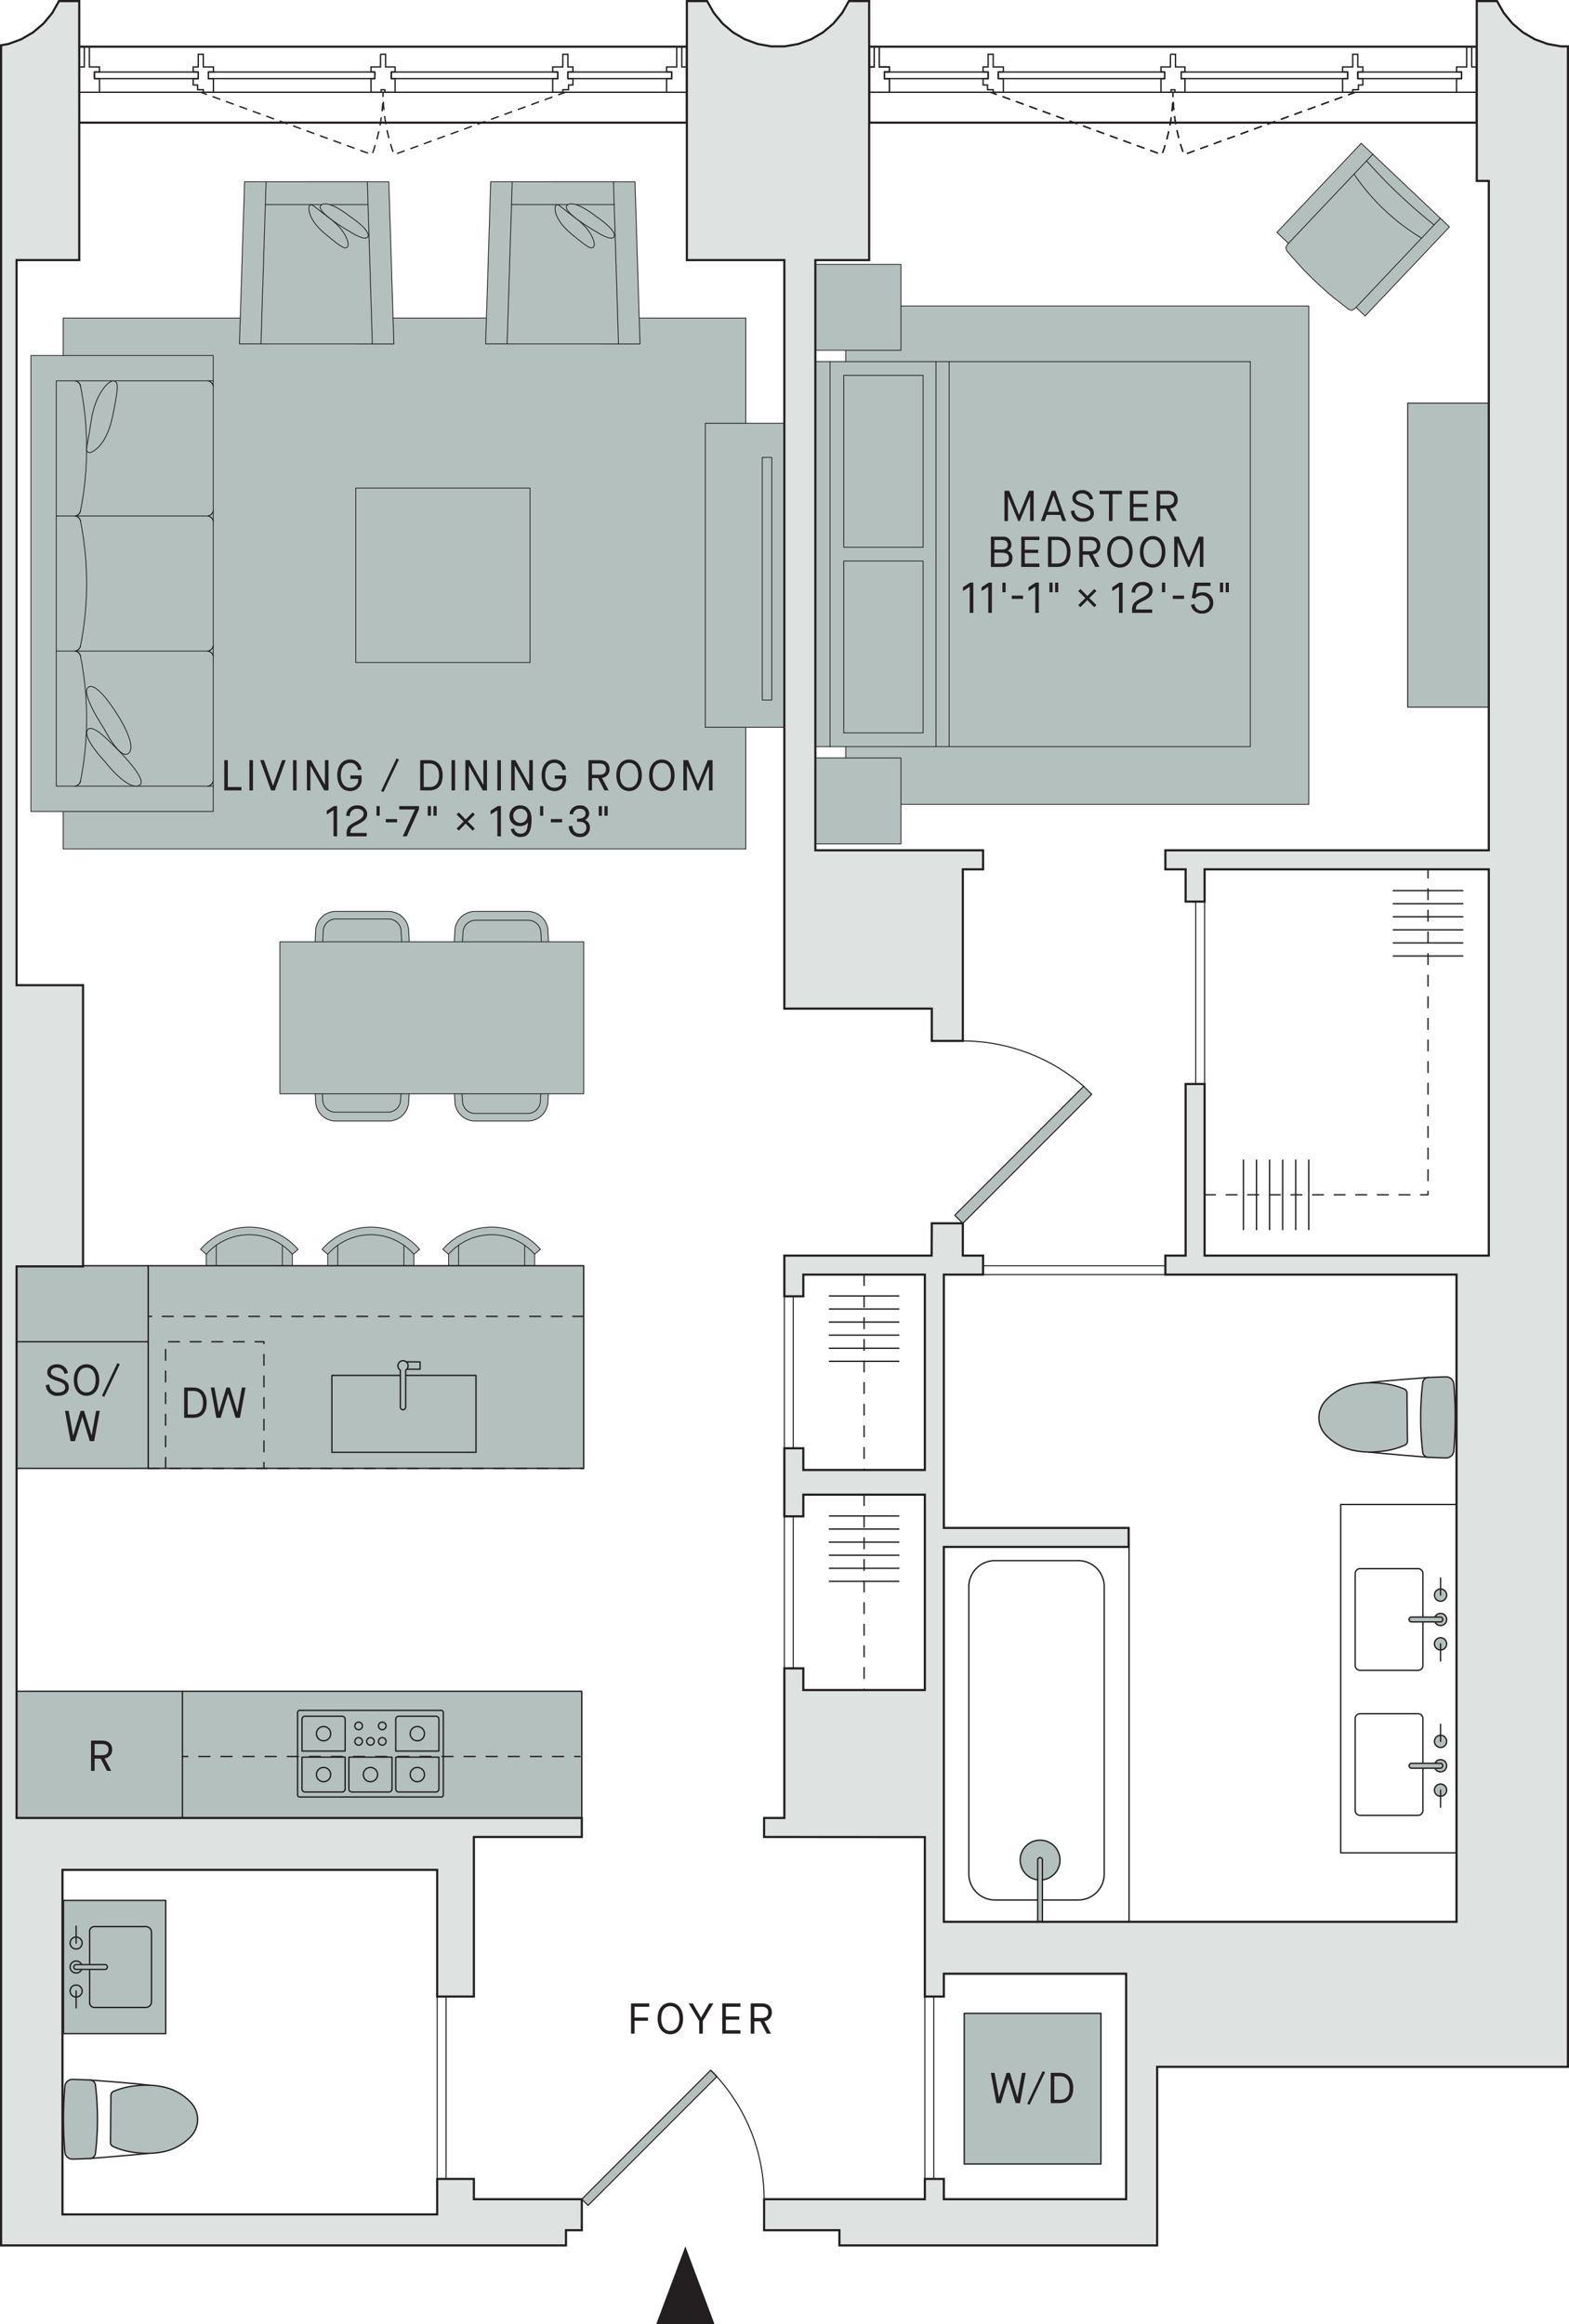 <svg xmlns="http://www.w3.org/2000/svg" viewBox="0 0 290.498 430.096"><title>Asset 2</title><g id="Layer_2" data-name="Layer 2"><g id="Unit5-10D_Hover"><g id="LWPOLYLINE"><rect x="156.587" y="56.626" width="85.732" height="92.227" style="fill:#b4c0be;stroke:#231f20;stroke-linecap:round;stroke-linejoin:round;stroke-width:0.15px"/></g><g id="LWPOLYLINE-2" data-name="LWPOLYLINE"><rect x="11.702" y="58.856" width="126.381" height="98.242" style="fill:#b4c0be;stroke:#231f20;stroke-linecap:round;stroke-linejoin:round;stroke-width:0.15px"/></g><g id="LWPOLYLINE-3" data-name="LWPOLYLINE"><rect x="260.649" y="74.614" width="15" height="56.25" style="fill:none;stroke:#231f20;stroke-linecap:round;stroke-linejoin:round;stroke-width:0.15px"/></g><g id="LWPOLYLINE-4" data-name="LWPOLYLINE"><rect x="65.861" y="90.323" width="32.271" height="32.271" style="fill:none;stroke:#231f20;stroke-linecap:round;stroke-linejoin:round;stroke-width:0.15px"/></g><g id="LWPOLYLINE-5" data-name="LWPOLYLINE"><rect x="5.724" y="65.789" width="33.75" height="84.375" style="fill:#b4c0be;stroke:#231f20;stroke-linecap:round;stroke-linejoin:round;stroke-width:0.15px"/></g><g id="LWPOLYLINE-6" data-name="LWPOLYLINE"><rect x="260.649" y="74.614" width="15" height="56.25" style="fill:#b4c0be;stroke:#231f20;stroke-linecap:round;stroke-linejoin:round;stroke-width:0.15px"/></g><g id="LWPOLYLINE-7" data-name="LWPOLYLINE"><polygon points="252.75 58.475 251.065 56.88 250.811 57.148 250.287 57.407 249.72 57.263 248.192 56.065 246.948 55.098 245.901 54.215 244.545 53.013 243.34 51.879 242.854 51.427 242.478 51.042 241.994 50.555 241.456 50.001 240.225 48.681 239.106 47.415 238.248 46.398 238.074 45.84 238.304 45.302 238.558 45.034 236.414 43.003 252.032 26.514 268.368 41.986 252.75 58.475" style="fill:#b4c0be;stroke:#231f20;stroke-linecap:round;stroke-linejoin:round;stroke-width:0.15px"/></g><g id="LINE"><line x1="254.176" y1="28.544" x2="238.565" y2="45.033" style="fill:none;stroke:#231f20;stroke-linecap:round;stroke-linejoin:round;stroke-width:0.15px"/></g><g id="LINE-2" data-name="LINE"><line x1="251.065" y1="56.88" x2="266.683" y2="40.391" style="fill:none;stroke:#231f20;stroke-linecap:round;stroke-linejoin:round;stroke-width:0.15px"/></g><g id="ARC"><path d="M250.7,32.22A40.149,40.149,0,0,0,263.2,44.066" style="fill:none;stroke:#231f20;stroke-linecap:round;stroke-linejoin:round;stroke-width:0.15px"/></g><g id="ARC-2" data-name="ARC"><path d="M253.016,29.77a101.081,101.081,0,0,0,12.507,11.846" style="fill:none;stroke:#231f20;stroke-linecap:round;stroke-linejoin:round;stroke-width:0.15px"/></g><g id="LWPOLYLINE-8" data-name="LWPOLYLINE"><polygon points="44.33 63.631 45.276 33.632 71.994 33.638 72.924 63.639 44.33 63.631" style="fill:#b4c0be;stroke:#231f20;stroke-linecap:round;stroke-linejoin:round;stroke-width:0.15px"/></g><g id="LINE-3" data-name="LINE"><line x1="48.317" y1="63.632" x2="49.262" y2="33.633" style="fill:none;stroke:#231f20;stroke-linecap:round;stroke-linejoin:round;stroke-width:0.15px"/></g><g id="LINE-4" data-name="LINE"><line x1="49.136" y1="37.851" x2="68.131" y2="37.856" style="fill:none;stroke:#231f20;stroke-linecap:round;stroke-linejoin:round;stroke-width:0.15px"/></g><g id="LINE-5" data-name="LINE"><line x1="68.008" y1="33.637" x2="68.938" y2="63.638" style="fill:none;stroke:#231f20;stroke-linecap:round;stroke-linejoin:round;stroke-width:0.15px"/></g><path d="M57.24,38.141s-.632,2.125,2.937,5.116,3.744,2.767,4.148,2.436,0-2.858-3.385-5.372S57.764,37.566,57.24,38.141Z" style="fill:#b4c0be;stroke:#231f20;stroke-miterlimit:10;stroke-width:0.15px"/><path d="M64.884,40.121s-4.051-3.29-5.433-2.161,5.708,5.131,5.708,5.131,2.846,1.794,3,.523S64.884,40.121,64.884,40.121Z" style="fill:#b4c0be;stroke:#231f20;stroke-miterlimit:10;stroke-width:0.15px"/><g id="LWPOLYLINE-9" data-name="LWPOLYLINE"><polygon points="89.908 63.631 90.853 33.632 117.571 33.638 118.501 63.639 89.908 63.631" style="fill:#b4c0be;stroke:#231f20;stroke-linecap:round;stroke-linejoin:round;stroke-width:0.15px"/></g><g id="LINE-6" data-name="LINE"><line x1="93.894" y1="63.632" x2="94.839" y2="33.633" style="fill:none;stroke:#231f20;stroke-linecap:round;stroke-linejoin:round;stroke-width:0.15px"/></g><g id="LINE-7" data-name="LINE"><line x1="94.713" y1="37.851" x2="113.709" y2="37.856" style="fill:none;stroke:#231f20;stroke-linecap:round;stroke-linejoin:round;stroke-width:0.15px"/></g><g id="LINE-8" data-name="LINE"><line x1="113.585" y1="33.637" x2="114.515" y2="63.638" style="fill:none;stroke:#231f20;stroke-linecap:round;stroke-linejoin:round;stroke-width:0.15px"/></g><path d="M102.818,38.141s-.633,2.125,2.936,5.116,3.744,2.767,4.148,2.436,0-2.858-3.385-5.372S103.341,37.566,102.818,38.141Z" style="fill:#b4c0be;stroke:#231f20;stroke-miterlimit:10;stroke-width:0.15px"/><path d="M110.461,40.121s-4.051-3.29-5.433-2.161,5.708,5.131,5.708,5.131,2.846,1.794,3,.523S110.461,40.121,110.461,40.121Z" style="fill:#b4c0be;stroke:#231f20;stroke-miterlimit:10;stroke-width:0.15px"/><rect x="179.043" y="374.852" width="24.275" height="22.031" style="fill:#b4c0be"/><rect x="178.525" y="372.563" width="25.313" height="27.891" style="fill:#b4c0be;stroke:#231f20;stroke-linecap:round;stroke-linejoin:round;stroke-width:0.25px"/><g id="LWPOLYLINE-10" data-name="LWPOLYLINE"><rect x="130.583" y="78.333" width="15" height="56.25" style="fill:#b4c0be;stroke:#231f20;stroke-linecap:round;stroke-linejoin:round;stroke-width:0.15px"/></g><rect x="119.556" y="106.214" width="44.903" height="1.758" transform="translate(249.1 -34.914) rotate(90)" style="fill:#b4c0be;stroke:#231f20;stroke-linecap:round;stroke-linejoin:round;stroke-width:0.15px"/><g id="LINE-9" data-name="LINE"><line x1="10.411" y1="120.477" x2="38.492" y2="120.477" style="fill:none;stroke:#231f20;stroke-linecap:round;stroke-linejoin:round;stroke-width:0.15px"/></g><g id="LWPOLYLINE-11" data-name="LWPOLYLINE"><polyline points="39.474 70.477 10.411 70.477 10.411 145.477 39.474 145.477" style="fill:none;stroke:#231f20;stroke-linecap:round;stroke-linejoin:round;stroke-width:0.15px"/></g><g id="ARC-3" data-name="ARC"><path d="M14.905,144.539a59.552,59.552,0,0,0,0-23.125" style="fill:none;stroke:#231f20;stroke-linecap:round;stroke-linejoin:round;stroke-width:0.15px"/></g><g id="ARC-4" data-name="ARC"><path d="M14.905,121.414a1.223,1.223,0,0,0-.982-.937" style="fill:none;stroke:#231f20;stroke-linecap:round;stroke-linejoin:round;stroke-width:0.15px"/></g><g id="ARC-5" data-name="ARC"><path d="M13.923,145.477a1.224,1.224,0,0,0,.982-.938" style="fill:none;stroke:#231f20;stroke-linecap:round;stroke-linejoin:round;stroke-width:0.15px"/></g><g id="ARC-6" data-name="ARC"><path d="M13.923,120.477a1.224,1.224,0,0,0,.982-.938" style="fill:none;stroke:#231f20;stroke-linecap:round;stroke-linejoin:round;stroke-width:0.15px"/></g><g id="ARC-7" data-name="ARC"><path d="M14.905,71.414a1.223,1.223,0,0,0-.982-.937" style="fill:none;stroke:#231f20;stroke-linecap:round;stroke-linejoin:round;stroke-width:0.15px"/></g><g id="ARC-8" data-name="ARC"><path d="M39.474,121.414a1.224,1.224,0,0,0-.982-.937" style="fill:none;stroke:#231f20;stroke-linecap:round;stroke-linejoin:round;stroke-width:0.15px"/></g><g id="ARC-9" data-name="ARC"><path d="M38.492,120.477a1.226,1.226,0,0,0,.982-.938" style="fill:none;stroke:#231f20;stroke-linecap:round;stroke-linejoin:round;stroke-width:0.15px"/></g><g id="ARC-10" data-name="ARC"><path d="M38.492,145.477a1.226,1.226,0,0,0,.982-.938" style="fill:none;stroke:#231f20;stroke-linecap:round;stroke-linejoin:round;stroke-width:0.15px"/></g><g id="ARC-11" data-name="ARC"><path d="M39.474,71.414a1.224,1.224,0,0,0-.982-.937" style="fill:none;stroke:#231f20;stroke-linecap:round;stroke-linejoin:round;stroke-width:0.15px"/></g><g id="LINE-10" data-name="LINE"><line x1="10.411" y1="95.477" x2="38.492" y2="95.477" style="fill:none;stroke:#231f20;stroke-linecap:round;stroke-linejoin:round;stroke-width:0.15px"/></g><g id="ARC-12" data-name="ARC"><path d="M14.905,94.539a59.552,59.552,0,0,0,0-23.125" style="fill:none;stroke:#231f20;stroke-linecap:round;stroke-linejoin:round;stroke-width:0.15px"/></g><g id="ARC-13" data-name="ARC"><path d="M13.923,95.477a1.224,1.224,0,0,0,.982-.938" style="fill:none;stroke:#231f20;stroke-linecap:round;stroke-linejoin:round;stroke-width:0.15px"/></g><g id="ARC-14" data-name="ARC"><path d="M14.905,96.414a1.223,1.223,0,0,0-.982-.937" style="fill:none;stroke:#231f20;stroke-linecap:round;stroke-linejoin:round;stroke-width:0.15px"/></g><g id="ARC-15" data-name="ARC"><path d="M38.492,95.477a1.226,1.226,0,0,0,.982-.938" style="fill:none;stroke:#231f20;stroke-linecap:round;stroke-linejoin:round;stroke-width:0.15px"/></g><g id="ARC-16" data-name="ARC"><path d="M39.474,96.414a1.224,1.224,0,0,0-.982-.937" style="fill:none;stroke:#231f20;stroke-linecap:round;stroke-linejoin:round;stroke-width:0.15px"/></g><g id="ARC-17" data-name="ARC"><path d="M14.905,119.539a59.552,59.552,0,0,0,0-23.125" style="fill:none;stroke:#231f20;stroke-linecap:round;stroke-linejoin:round;stroke-width:0.15px"/></g><g id="ARC-18" data-name="ARC"><path d="M14.905,121.414a1.223,1.223,0,0,0-.982-.937" style="fill:none;stroke:#231f20;stroke-linecap:round;stroke-linejoin:round;stroke-width:0.15px"/></g><g id="ARC-19" data-name="ARC"><path d="M13.923,145.477a1.224,1.224,0,0,0,.982-.938" style="fill:none;stroke:#231f20;stroke-linecap:round;stroke-linejoin:round;stroke-width:0.15px"/></g><g id="ARC-20" data-name="ARC"><path d="M13.923,120.477a1.224,1.224,0,0,0,.982-.938" style="fill:none;stroke:#231f20;stroke-linecap:round;stroke-linejoin:round;stroke-width:0.15px"/></g><g id="ARC-21" data-name="ARC"><path d="M14.905,71.414a1.223,1.223,0,0,0-.982-.937" style="fill:none;stroke:#231f20;stroke-linecap:round;stroke-linejoin:round;stroke-width:0.15px"/></g><g id="ARC-22" data-name="ARC"><path d="M39.474,121.414a1.224,1.224,0,0,0-.982-.937" style="fill:none;stroke:#231f20;stroke-linecap:round;stroke-linejoin:round;stroke-width:0.15px"/></g><g id="ARC-23" data-name="ARC"><path d="M38.492,120.477a1.226,1.226,0,0,0,.982-.938" style="fill:none;stroke:#231f20;stroke-linecap:round;stroke-linejoin:round;stroke-width:0.15px"/></g><g id="ARC-24" data-name="ARC"><path d="M38.492,145.477a1.226,1.226,0,0,0,.982-.938" style="fill:none;stroke:#231f20;stroke-linecap:round;stroke-linejoin:round;stroke-width:0.15px"/></g><g id="ARC-25" data-name="ARC"><path d="M39.474,71.414a1.224,1.224,0,0,0-.982-.937" style="fill:none;stroke:#231f20;stroke-linecap:round;stroke-linejoin:round;stroke-width:0.15px"/></g><g id="ARC-26" data-name="ARC"><path d="M13.923,95.477a1.224,1.224,0,0,0,.982-.938" style="fill:none;stroke:#231f20;stroke-linecap:round;stroke-linejoin:round;stroke-width:0.15px"/></g><g id="ARC-27" data-name="ARC"><path d="M14.905,96.414a1.223,1.223,0,0,0-.982-.937" style="fill:none;stroke:#231f20;stroke-linecap:round;stroke-linejoin:round;stroke-width:0.15px"/></g><g id="ARC-28" data-name="ARC"><path d="M38.492,95.477a1.226,1.226,0,0,0,.982-.938" style="fill:none;stroke:#231f20;stroke-linecap:round;stroke-linejoin:round;stroke-width:0.15px"/></g><g id="ARC-29" data-name="ARC"><path d="M39.474,96.414a1.224,1.224,0,0,0-.982-.937" style="fill:none;stroke:#231f20;stroke-linecap:round;stroke-linejoin:round;stroke-width:0.15px"/></g><g id="LWPOLYLINE-12" data-name="LWPOLYLINE"><rect x="150.869" y="66.915" width="80.625" height="71.25" style="fill:#b4c0be;stroke:#231f20;stroke-linecap:round;stroke-linejoin:round;stroke-width:0.15px"/></g><g id="LWPOLYLINE-13" data-name="LWPOLYLINE"><rect x="156.223" y="103.814" width="14.683" height="31.809" style="fill:none;stroke:#231f20;stroke-linecap:round;stroke-linejoin:round;stroke-width:0.15px"/></g><g id="LINE-12" data-name="LINE"><line x1="153.681" y1="66.915" x2="153.681" y2="138.165" style="fill:none;stroke:#231f20;stroke-linecap:round;stroke-linejoin:round;stroke-width:0.15px"/></g><g id="LWPOLYLINE-14" data-name="LWPOLYLINE"><rect x="156.223" y="69.457" width="14.683" height="31.809" style="fill:none;stroke:#231f20;stroke-linecap:round;stroke-linejoin:round;stroke-width:0.15px"/></g><g id="LWPOLYLINE-15" data-name="LWPOLYLINE"><rect x="150.868" y="140.26" width="15.938" height="15.897" style="fill:#b4c0be;stroke:#231f20;stroke-linecap:round;stroke-linejoin:round;stroke-width:0.15px"/></g><g id="LWPOLYLINE-16" data-name="LWPOLYLINE"><rect x="150.868" y="48.923" width="15.938" height="15.897" style="fill:#b4c0be;stroke:#231f20;stroke-linecap:round;stroke-linejoin:round;stroke-width:0.15px"/></g><g id="LWPOLYLINE-17" data-name="LWPOLYLINE"><path d="M59.628,231.185a11.979,11.979,0,0,1,18.059,0l-1.061.923v10.905H60.689v-10.9Z" style="fill:#b4c0be;stroke:#231f20;stroke-linecap:round;stroke-linejoin:round;stroke-width:0.15px"/></g><g id="LWPOLYLINE-18" data-name="LWPOLYLINE"><path d="M37.128,231.185a11.979,11.979,0,0,1,18.059,0l-1.061.923v10.905H38.189v-10.9Z" style="fill:#b4c0be;stroke:#231f20;stroke-linecap:round;stroke-linejoin:round;stroke-width:0.15px"/></g><g id="LWPOLYLINE-19" data-name="LWPOLYLINE"><line x1="62.54" y1="230.432" x2="62.54" y2="243.013" style="fill:none;stroke:#231f20;stroke-linecap:round;stroke-linejoin:round;stroke-width:0.15px"/></g><g id="LWPOLYLINE-20" data-name="LWPOLYLINE"><line x1="74.775" y1="230.432" x2="74.775" y2="243.013" style="fill:none;stroke:#231f20;stroke-linecap:round;stroke-linejoin:round;stroke-width:0.15px"/></g><g id="LWPOLYLINE-21" data-name="LWPOLYLINE"><path d="M76.626,232.108a10.567,10.567,0,0,0-15.937,0" style="fill:none;stroke:#231f20;stroke-linecap:round;stroke-linejoin:round;stroke-width:0.15px"/></g><g id="LWPOLYLINE-22" data-name="LWPOLYLINE"><path d="M81.989,231.185a11.974,11.974,0,0,1,18.058,0l-1.06.923v10.905H83.049v-10.9Z" style="fill:#b4c0be;stroke:#231f20;stroke-linecap:round;stroke-linejoin:round;stroke-width:0.15px"/></g><g id="LWPOLYLINE-23" data-name="LWPOLYLINE"><line x1="84.9" y1="230.432" x2="84.9" y2="243.013" style="fill:none;stroke:#231f20;stroke-linecap:round;stroke-linejoin:round;stroke-width:0.15px"/></g><g id="LWPOLYLINE-24" data-name="LWPOLYLINE"><line x1="97.136" y1="230.432" x2="97.136" y2="243.013" style="fill:none;stroke:#231f20;stroke-linecap:round;stroke-linejoin:round;stroke-width:0.15px"/></g><g id="LWPOLYLINE-25" data-name="LWPOLYLINE"><path d="M98.987,232.108a10.572,10.572,0,0,0-15.938,0" style="fill:none;stroke:#231f20;stroke-linecap:round;stroke-linejoin:round;stroke-width:0.15px"/></g><g id="LWPOLYLINE-26" data-name="LWPOLYLINE"><line x1="40.04" y1="230.432" x2="40.04" y2="243.013" style="fill:none;stroke:#231f20;stroke-linecap:round;stroke-linejoin:round;stroke-width:0.15px"/></g><g id="LWPOLYLINE-27" data-name="LWPOLYLINE"><line x1="52.275" y1="230.432" x2="52.275" y2="243.013" style="fill:none;stroke:#231f20;stroke-linecap:round;stroke-linejoin:round;stroke-width:0.15px"/></g><g id="LWPOLYLINE-28" data-name="LWPOLYLINE"><path d="M54.126,232.108a10.567,10.567,0,0,0-15.937,0" style="fill:none;stroke:#231f20;stroke-linecap:round;stroke-linejoin:round;stroke-width:0.15px"/></g><g id="LWPOLYLINE-29" data-name="LWPOLYLINE"><path d="M58.149,178.028H75.962l-.291-5.812a3.75,3.75,0,0,0-3.745-3.563H62.185a3.75,3.75,0,0,0-3.745,3.563Z" style="fill:#b4c0be;stroke:#231f20;stroke-linecap:round;stroke-linejoin:round;stroke-width:0.15px"/></g><g id="LWPOLYLINE-30" data-name="LWPOLYLINE"><path d="M83.93,178.028h17.813l-.291-5.812a3.749,3.749,0,0,0-3.745-3.563H87.966a3.75,3.75,0,0,0-3.745,3.563Z" style="fill:#b4c0be;stroke:#231f20;stroke-linecap:round;stroke-linejoin:round;stroke-width:0.15px"/></g><g id="LWPOLYLINE-31" data-name="LWPOLYLINE"><path d="M74.554,178.028l-.287-5.742a2.344,2.344,0,0,0-2.341-2.226H62.185a2.344,2.344,0,0,0-2.341,2.226l-.287,5.742" style="fill:#b4c0be;stroke:#231f20;stroke-linecap:round;stroke-linejoin:round;stroke-width:0.15px"/></g><g id="LWPOLYLINE-32" data-name="LWPOLYLINE"><path d="M100.431,178.263l-.287-5.742a2.343,2.343,0,0,0-2.341-2.227h-9.74a2.343,2.343,0,0,0-2.341,2.227l-.287,5.742" style="fill:#b4c0be;stroke:#231f20;stroke-linecap:round;stroke-linejoin:round;stroke-width:0.15px"/></g><g id="LWPOLYLINE-33" data-name="LWPOLYLINE"><path d="M101.743,198.074H83.93l.291,5.812a3.75,3.75,0,0,0,3.745,3.563h9.741a3.749,3.749,0,0,0,3.745-3.563Z" style="fill:#b4c0be;stroke:#231f20;stroke-linecap:round;stroke-linejoin:round;stroke-width:0.15px"/></g><g id="LWPOLYLINE-34" data-name="LWPOLYLINE"><path d="M75.962,198.074H58.149l.291,5.812a3.75,3.75,0,0,0,3.745,3.563h9.741a3.75,3.75,0,0,0,3.745-3.563Z" style="fill:#b4c0be;stroke:#231f20;stroke-linecap:round;stroke-linejoin:round;stroke-width:0.15px"/></g><g id="LWPOLYLINE-35" data-name="LWPOLYLINE"><path d="M85.338,198.074l.288,5.742a2.342,2.342,0,0,0,2.34,2.226h9.741a2.344,2.344,0,0,0,2.341-2.226l.287-5.742" style="fill:#b4c0be;stroke:#231f20;stroke-linecap:round;stroke-linejoin:round;stroke-width:0.15px"/></g><g id="LWPOLYLINE-36" data-name="LWPOLYLINE"><path d="M59.461,197.839l.287,5.742a2.344,2.344,0,0,0,2.341,2.227H71.83a2.342,2.342,0,0,0,2.34-2.227l.288-5.742" style="fill:#b4c0be;stroke:#231f20;stroke-linecap:round;stroke-linejoin:round;stroke-width:0.15px"/></g><g id="LWPOLYLINE-37" data-name="LWPOLYLINE"><rect x="51.821" y="174.278" width="56.25" height="28.125" style="fill:#b4c0be;stroke:#231f20;stroke-linecap:round;stroke-linejoin:round;stroke-width:0.15px"/></g><line x1="175.732" y1="66.915" x2="175.732" y2="138.165" style="fill:none;stroke:#231f20;stroke-linecap:round;stroke-linejoin:round;stroke-width:0.15px"/><line x1="173.302" y1="66.915" x2="173.302" y2="138.165" style="fill:none;stroke:#231f20;stroke-linecap:round;stroke-linejoin:round;stroke-width:0.15px"/><path d="M19.332,140.828s4.28,5.566,6.44,4.517-5.877-8.49-5.877-8.49-3.167-3.233-3.77-1.618S19.332,140.828,19.332,140.828Z" style="fill:#b4c0be;stroke:#231f20;stroke-miterlimit:10;stroke-width:0.15px"/><path d="M21.474,131.834s-3.546-5.745-5.105-4.678,2.887,7.663,2.887,7.663,3.112,6.148,4.633,4.493S21.474,131.834,21.474,131.834Z" style="fill:#b4c0be;stroke:#231f20;stroke-miterlimit:10;stroke-width:0.15px"/><path d="M16.636,83.77s2.937-.6,4.22-6.769.906-6.231.251-6.5S17.7,72.32,16.87,77.967,15.616,83.514,16.636,83.77Z" style="fill:#b4c0be;stroke:#231f20;stroke-miterlimit:10;stroke-width:0.15px"/><g id="LWPOLYLINE-38" data-name="LWPOLYLINE"><polyline points="273.423 17.075 273.423 22.7 160.923 22.7 160.923 17.075" style="fill:none;stroke:#231f20;stroke-linecap:round;stroke-linejoin:round;stroke-width:0.4px"/></g><g id="LWPOLYLINE-39" data-name="LWPOLYLINE"><polyline points="127.173 17.075 127.173 22.7 14.673 22.7 14.673 17.075" style="fill:none;stroke:#231f20;stroke-linecap:round;stroke-linejoin:round;stroke-width:0.4px"/></g><g id="LWPOLYLINE-40" data-name="LWPOLYLINE"><polygon points="182.954 13.325 182.016 13.325 164.673 13.325 163.735 13.325 163.735 14.555 182.016 14.555 182.954 14.555 182.954 13.325" style="fill:none;stroke:#231f20;stroke-linecap:round;stroke-linejoin:round;stroke-width:0.25px"/></g><g id="LWPOLYLINE-41" data-name="LWPOLYLINE"><polygon points="215.649 13.325 214.946 13.325 184.829 13.325 184.829 14.555 215.637 14.555 215.649 13.325" style="fill:none;stroke:#231f20;stroke-linecap:round;stroke-linejoin:round;stroke-width:0.25px"/></g><g id="LWPOLYLINE-42" data-name="LWPOLYLINE"><polygon points="249.516 13.325 248.579 13.325 219.399 13.325 218.696 13.325 218.696 14.555 249.516 14.555 249.516 13.325" style="fill:none;stroke:#231f20;stroke-linecap:round;stroke-linejoin:round;stroke-width:0.25px"/></g><g id="LWPOLYLINE-43" data-name="LWPOLYLINE"><polygon points="270.61 13.325 269.673 13.325 251.391 13.325 251.391 14.555 270.61 14.555 270.61 13.325" style="fill:none;stroke:#231f20;stroke-linecap:round;stroke-linejoin:round;stroke-width:0.25px"/></g><g id="LWPOLYLINE-44" data-name="LWPOLYLINE"><polygon points="36.704 13.325 35.766 13.325 18.423 13.325 17.485 13.325 17.485 14.555 35.766 14.555 36.704 14.555 36.704 13.325" style="fill:none;stroke:#231f20;stroke-linecap:round;stroke-linejoin:round;stroke-width:0.25px"/></g><g id="LWPOLYLINE-45" data-name="LWPOLYLINE"><polygon points="69.399 13.325 68.696 13.325 38.579 13.325 38.579 14.555 69.387 14.555 69.399 13.325" style="fill:none;stroke:#231f20;stroke-linecap:round;stroke-linejoin:round;stroke-width:0.25px"/></g><g id="LWPOLYLINE-46" data-name="LWPOLYLINE"><polygon points="103.266 13.325 102.329 13.325 73.149 13.325 72.446 13.325 72.446 14.555 103.266 14.555 103.266 13.325" style="fill:none;stroke:#231f20;stroke-linecap:round;stroke-linejoin:round;stroke-width:0.25px"/></g><g id="LWPOLYLINE-47" data-name="LWPOLYLINE"><polygon points="124.36 13.325 123.423 13.325 105.141 13.325 105.141 14.555 124.36 14.555 124.36 13.325" style="fill:none;stroke:#231f20;stroke-linecap:round;stroke-linejoin:round;stroke-width:0.25px"/></g><line x1="18.423" y1="17.075" x2="123.423" y2="17.075" style="fill:none;stroke:#231f20;stroke-linecap:round;stroke-linejoin:round;stroke-width:0.25px"/><line x1="164.673" y1="17.075" x2="269.673" y2="17.075" style="fill:none;stroke:#231f20;stroke-linecap:round;stroke-linejoin:round;stroke-width:0.25px"/><g id="LWPOLYLINE-48" data-name="LWPOLYLINE"><polyline points="216.704 10.044 217.641 10.044 217.641 12.388 219.399 12.388 219.399 13.325 218.696 13.325 218.696 14.555 219.399 14.555 219.399 17.075 217.524 17.075 217.524 16.606 216.821 16.606 216.821 17.075 214.946 17.075 214.946 14.555 215.637 14.555 215.649 13.325 214.946 13.325 214.946 12.388 216.704 12.388 216.704 10.044" style="fill:none;stroke:#231f20;stroke-miterlimit:10;stroke-width:0.25px"/></g><g id="LWPOLYLINE-49" data-name="LWPOLYLINE"><polygon points="248.579 14.555 249.516 14.555 249.516 13.325 248.579 13.325 248.579 12.388 250.454 12.388 250.454 10.044 251.391 10.044 251.391 12.388 252.329 12.388 252.329 13.325 251.391 13.325 251.391 14.555 252.329 14.555 252.329 15.727 251.509 15.727 251.509 16.606 250.454 16.606 250.454 17.075 248.579 17.075 248.579 14.555" style="fill:none;stroke:#231f20;stroke-miterlimit:10;stroke-width:0.25px"/></g><g id="LWPOLYLINE-50" data-name="LWPOLYLINE"><polygon points="273.423 12.388 272.485 12.388 272.485 8.637 271.548 8.637 271.548 12.388 269.673 12.388 269.673 13.325 270.61 13.325 270.61 14.555 269.673 14.555 269.673 17.075 273.423 17.075 273.423 12.388" style="fill:none;stroke:#231f20;stroke-miterlimit:10;stroke-width:0.25px"/></g><g id="LWPOLYLINE-51" data-name="LWPOLYLINE"><polygon points="164.673 14.555 163.735 14.555 163.735 13.325 164.673 13.325 164.673 12.388 162.798 12.388 162.798 8.637 161.86 8.637 161.86 12.388 160.923 12.388 160.923 17.075 164.673 17.075 164.673 14.555" style="fill:none;stroke:#231f20;stroke-miterlimit:10;stroke-width:0.25px"/></g><g id="LWPOLYLINE-52" data-name="LWPOLYLINE"><polygon points="185.766 14.555 184.829 14.555 184.829 13.325 185.766 13.325 185.766 12.388 183.891 12.388 183.891 10.044 182.954 10.044 182.954 12.388 182.016 12.388 182.016 13.325 182.954 13.325 182.954 14.555 182.016 14.555 182.016 15.727 182.837 15.727 182.837 16.606 183.891 16.606 183.891 17.075 185.766 17.075 185.766 14.555" style="fill:none;stroke:#231f20;stroke-miterlimit:10;stroke-width:0.25px"/></g><g id="LWPOLYLINE-53" data-name="LWPOLYLINE"><polyline points="70.454 10.044 71.391 10.044 71.391 12.388 73.149 12.388 73.149 13.325 72.446 13.325 72.446 14.555 73.149 14.555 73.149 17.075 71.274 17.075 71.274 16.606 70.571 16.606 70.571 17.075 68.696 17.075 68.696 14.555 69.387 14.555 69.399 13.325 68.696 13.325 68.696 12.388 70.454 12.388 70.454 10.044" style="fill:none;stroke:#231f20;stroke-miterlimit:10;stroke-width:0.25px"/></g><g id="LWPOLYLINE-54" data-name="LWPOLYLINE"><polygon points="102.329 14.555 103.266 14.555 103.266 13.325 102.329 13.325 102.329 12.388 104.204 12.388 104.204 10.044 105.141 10.044 105.141 12.388 106.079 12.388 106.079 13.325 105.141 13.325 105.141 14.555 106.079 14.555 106.079 15.727 105.259 15.727 105.259 16.606 104.204 16.606 104.204 17.075 102.329 17.075 102.329 14.555" style="fill:none;stroke:#231f20;stroke-miterlimit:10;stroke-width:0.25px"/></g><g id="LWPOLYLINE-55" data-name="LWPOLYLINE"><polygon points="127.173 12.388 126.235 12.388 126.235 8.637 125.298 8.637 125.298 12.388 123.423 12.388 123.423 13.325 124.36 13.325 124.36 14.555 123.423 14.555 123.423 17.075 127.173 17.075 127.173 12.388" style="fill:none;stroke:#231f20;stroke-miterlimit:10;stroke-width:0.25px"/></g><g id="LWPOLYLINE-56" data-name="LWPOLYLINE"><polygon points="18.423 14.555 17.485 14.555 17.485 13.325 18.423 13.325 18.423 12.388 16.548 12.388 16.548 8.637 15.61 8.637 15.61 12.388 14.673 12.388 14.673 17.075 18.423 17.075 18.423 14.555" style="fill:none;stroke:#231f20;stroke-miterlimit:10;stroke-width:0.25px"/></g><g id="LWPOLYLINE-57" data-name="LWPOLYLINE"><polygon points="39.516 14.555 38.579 14.555 38.579 13.325 39.516 13.325 39.516 12.388 37.641 12.388 37.641 10.044 36.704 10.044 36.704 12.388 35.766 12.388 35.766 13.325 36.704 13.325 36.704 14.555 35.766 14.555 35.766 15.727 36.587 15.727 36.587 16.606 37.641 16.606 37.641 17.075 39.516 17.075 39.516 14.555" style="fill:none;stroke:#231f20;stroke-miterlimit:10;stroke-width:0.25px"/></g><g id="LWPOLYLINE-58" data-name="LWPOLYLINE"><polygon points="164.673 14.555 163.735 14.555 163.735 13.325 164.673 13.325 164.673 12.388 162.798 12.388 162.798 8.637 161.86 8.637 161.86 12.388 160.923 12.388 160.923 17.075 164.673 17.075 164.673 14.555" style="fill:none;stroke:#231f20;stroke-miterlimit:10;stroke-width:0.25px"/></g><g id="LWPOLYLINE-59" data-name="LWPOLYLINE"><polyline points="273.423 17.075 273.423 8.638 160.923 8.638 160.923 17.075" style="fill:none;stroke:#231f20;stroke-linecap:round;stroke-linejoin:round;stroke-width:0.4px"/></g><g id="LWPOLYLINE-60" data-name="LWPOLYLINE"><polyline points="127.173 17.075 127.173 8.638 14.673 8.638 14.673 17.075" style="fill:none;stroke:#231f20;stroke-linecap:round;stroke-linejoin:round;stroke-width:0.4px"/></g><g id="LWPOLYLINE-61" data-name="LWPOLYLINE"><rect x="172.578" y="212.639" width="33.75" height="2.109" transform="translate(-95.615 196.553) rotate(-45)" style="fill:#b4c0be;stroke:#231f20;stroke-linecap:round;stroke-linejoin:round;stroke-width:0.2px"/></g><g id="LWPOLYLINE-62" data-name="LWPOLYLINE"><rect x="103.357" y="394.785" width="33.75" height="1.641" transform="translate(-244.52 200.887) rotate(-45)" style="fill:#b4c0be;stroke:#231f20;stroke-linecap:round;stroke-linejoin:round;stroke-width:0.2px"/></g><g id="LWPOLYLINE-63" data-name="LWPOLYLINE"><rect x="221.391" y="166.841" width="1.641" height="33.75" style="fill:none;stroke:#231f20;stroke-linecap:round;stroke-linejoin:round;stroke-width:0.2px"/></g><g id="LWPOLYLINE-64" data-name="LWPOLYLINE"><rect x="182.016" y="234.223" width="33.75" height="1.641" style="fill:none;stroke:#231f20;stroke-linecap:round;stroke-linejoin:round;stroke-width:0.2px"/></g><g id="LWPOLYLINE-65" data-name="LWPOLYLINE"><rect x="80.942" y="369.458" width="1.641" height="33.75" style="fill:none;stroke:#231f20;stroke-linecap:round;stroke-linejoin:round;stroke-width:0.2px"/></g><g id="LWPOLYLINE-66" data-name="LWPOLYLINE"><rect x="171.235" y="369.458" width="1.641" height="33.75" style="fill:none;stroke:#231f20;stroke-linecap:round;stroke-linejoin:round;stroke-width:0.2px"/></g><g id="LWPOLYLINE-67" data-name="LWPOLYLINE"><rect x="145.22" y="239.878" width="1.641" height="28.125" style="fill:none;stroke:#231f20;stroke-linecap:round;stroke-linejoin:round;stroke-width:0.2px"/></g><g id="LWPOLYLINE-68" data-name="LWPOLYLINE"><rect x="145.22" y="280.6" width="1.641" height="28.125" style="fill:none;stroke:#231f20;stroke-linecap:round;stroke-linejoin:round;stroke-width:0.2px"/></g><g id="ARC-30" data-name="ARC"><path d="M200.64,201.015a34.273,34.273,0,0,0-22.374-8.393" style="fill:none;stroke:#231f20;stroke-linecap:round;stroke-linejoin:round;stroke-width:0.2px"/></g><g id="ARC-31" data-name="ARC"><path d="M141.47,406.958a33.748,33.748,0,0,0-9.886-23.865" style="fill:none;stroke:#231f20;stroke-linecap:round;stroke-linejoin:round;stroke-width:0.2px"/></g><g id="LWPOLYLINE-69" data-name="LWPOLYLINE"><rect x="174.751" y="285.371" width="34.295" height="70.273" style="fill:none;stroke:#231f20;stroke-linecap:round;stroke-linejoin:round;stroke-width:0.25px"/></g><g id="LWPOLYLINE-70" data-name="LWPOLYLINE"><path d="M204.447,293.613v53.156a4.821,4.821,0,0,1-4.821,4.822H184.2a4.821,4.821,0,0,1-4.821-4.822V293.613a4.82,4.82,0,0,1,4.821-4.821h15.429a4.82,4.82,0,0,1,4.821,4.821" style="fill:none;stroke:#231f20;stroke-linecap:round;stroke-linejoin:round;stroke-width:0.25px"/></g><g id="ARC-32" data-name="ARC"><path d="M193.014,347.865a3.685,3.685,0,1,0-.886,0" style="fill:#b4c0be;stroke:#231f20;stroke-linecap:round;stroke-linejoin:round;stroke-width:0.25px"/></g><g id="LWPOLYLINE-71" data-name="LWPOLYLINE"><path d="M192.128,344.207V355.63H193V344.207a.436.436,0,1,0-.871,0Z" style="fill:#b4c0be;stroke:#231f20;stroke-linecap:round;stroke-linejoin:round;stroke-width:0.25px"/></g><g id="LWPOLYLINE-72" data-name="LWPOLYLINE"><rect x="3.071" y="234.223" width="24.375" height="37.5" style="fill:#b4c0be;stroke:#231f20;stroke-linecap:round;stroke-linejoin:round;stroke-width:0.25px"/></g><g id="LWPOLYLINE-73" data-name="LWPOLYLINE"><rect x="27.446" y="234.223" width="80.625" height="37.5" style="fill:#b4c0be;stroke:#231f20;stroke-linecap:round;stroke-linejoin:round;stroke-width:0.25px"/></g><g id="LWPOLYLINE-74" data-name="LWPOLYLINE"><rect x="2.616" y="312.973" width="105.103" height="23.437" style="fill:#b4c0be;stroke:#231f20;stroke-linecap:round;stroke-linejoin:round;stroke-width:0.25px"/></g><g id="LWPOLYLINE-75" data-name="LWPOLYLINE"><polyline points="61.448 254.519 61.448 268.748 88.127 268.748 88.127 254.519 61.448 254.519" style="fill:none;stroke:#231f20;stroke-linecap:round;stroke-linejoin:round;stroke-width:0.25px"/></g><rect x="74.526" y="252.009" width="3.25" height="1.364" transform="translate(152.303 505.383) rotate(180)" style="fill:#b4c0be;stroke:#231f20;stroke-linecap:round;stroke-linejoin:round;stroke-width:0.25px"/><path d="M73.812,253.24a.949.949,0,0,0,.312.312V260.4a.494.494,0,0,0,.987,0v-6.849a.945.945,0,1,0-1.3-.312Z" style="fill:#b4c0be;stroke:#231f20;stroke-linecap:round;stroke-linejoin:round;stroke-width:0.25px"/><g id="CIRCLE"><path d="M70.774,320.077a.7.7,0,1,1,.7-.7.7.7,0,0,1-.7.7Z" style="fill:none;stroke:#231f20;stroke-linecap:round;stroke-linejoin:round;stroke-width:0.25px"/></g><g id="CIRCLE-2" data-name="CIRCLE"><path d="M66.4,320.077a.7.7,0,1,1,.7-.7.7.7,0,0,1-.7.7Z" style="fill:none;stroke:#231f20;stroke-linecap:round;stroke-linejoin:round;stroke-width:0.25px"/></g><g id="CIRCLE-3" data-name="CIRCLE"><path d="M66.4,322.943a.7.7,0,1,1,.7-.7.7.7,0,0,1-.7.7Z" style="fill:none;stroke:#231f20;stroke-linecap:round;stroke-linejoin:round;stroke-width:0.25px"/></g><g id="CIRCLE-4" data-name="CIRCLE"><path d="M68.588,322.943a.7.7,0,1,1,.7-.7.7.7,0,0,1-.7.7Z" style="fill:none;stroke:#231f20;stroke-linecap:round;stroke-linejoin:round;stroke-width:0.25px"/></g><g id="CIRCLE-5" data-name="CIRCLE"><path d="M70.774,322.943a.7.7,0,1,1,.7-.7.7.7,0,0,1-.7.7Z" style="fill:none;stroke:#231f20;stroke-linecap:round;stroke-linejoin:round;stroke-width:0.25px"/></g><g id="LWPOLYLINE-76" data-name="LWPOLYLINE"><rect x="55.095" y="316.501" width="26.986" height="16.033" rx="0.375" style="fill:none;stroke:#231f20;stroke-linecap:round;stroke-linejoin:round;stroke-width:0.25px"/></g><circle cx="59.907" cy="328.383" r="1.323" style="fill:none;stroke:#231f20;stroke-linecap:round;stroke-linejoin:round;stroke-width:0.25px"/><path d="M63.9,325.205v5.85a.56.56,0,0,1-.567.553H56.481a.56.56,0,0,1-.568-.553v-5.85a.047.047,0,0,1,.048-.046h7.892A.046.046,0,0,1,63.9,325.205Z" style="fill:none;stroke:#231f20;stroke-linecap:round;stroke-linejoin:round;stroke-width:0.25px"/><circle cx="68.588" cy="328.383" r="1.323" style="fill:none;stroke:#231f20;stroke-linecap:round;stroke-linejoin:round;stroke-width:0.25px"/><path d="M72.581,325.205v5.85a.56.56,0,0,1-.567.553H65.162a.56.56,0,0,1-.568-.553v-5.85a.047.047,0,0,1,.048-.046h7.892A.046.046,0,0,1,72.581,325.205Z" style="fill:none;stroke:#231f20;stroke-linecap:round;stroke-linejoin:round;stroke-width:0.25px"/><circle cx="77.269" cy="328.383" r="1.323" style="fill:none;stroke:#231f20;stroke-linecap:round;stroke-linejoin:round;stroke-width:0.25px"/><path d="M81.262,325.205v5.85a.56.56,0,0,1-.567.553H73.843a.56.56,0,0,1-.568-.553v-5.85a.046.046,0,0,1,.048-.046h7.892A.046.046,0,0,1,81.262,325.205Z" style="fill:none;stroke:#231f20;stroke-linecap:round;stroke-linejoin:round;stroke-width:0.25px"/><circle cx="77.269" cy="320.813" r="1.323" style="fill:none;stroke:#231f20;stroke-linecap:round;stroke-linejoin:round;stroke-width:0.25px"/><path d="M73.275,323.992v-5.85a.561.561,0,0,1,.568-.554h6.852a.561.561,0,0,1,.567.554v5.85a.047.047,0,0,1-.047.046H73.323A.047.047,0,0,1,73.275,323.992Z" style="fill:none;stroke:#231f20;stroke-linecap:round;stroke-linejoin:round;stroke-width:0.25px"/><circle cx="59.907" cy="320.813" r="1.323" style="fill:none;stroke:#231f20;stroke-linecap:round;stroke-linejoin:round;stroke-width:0.25px"/><path d="M55.913,323.992v-5.85a.561.561,0,0,1,.568-.554h6.852a.561.561,0,0,1,.567.554v5.85a.047.047,0,0,1-.047.046H55.961A.048.048,0,0,1,55.913,323.992Z" style="fill:none;stroke:#231f20;stroke-linecap:round;stroke-linejoin:round;stroke-width:0.25px"/><g id="LINE-14" data-name="LINE"><line x1="33.774" y1="325.038" x2="34.774" y2="325.038" style="fill:none;stroke:#231f20;stroke-linecap:round;stroke-linejoin:round;stroke-width:0.25px"/><line x1="36.821" y1="325.038" x2="105.377" y2="325.038" style="fill:none;stroke:#231f20;stroke-linecap:round;stroke-linejoin:round;stroke-width:0.25px;stroke-dasharray:2.046,2.046"/><line x1="106.4" y1="325.038" x2="107.4" y2="325.038" style="fill:none;stroke:#231f20;stroke-linecap:round;stroke-linejoin:round;stroke-width:0.25px"/></g><line x1="33.774" y1="312.973" x2="33.774" y2="336.411" style="fill:none;stroke:#231f20;stroke-linecap:round;stroke-linejoin:round;stroke-width:0.25px"/><line x1="3.071" y1="248.286" x2="27.446" y2="248.286" style="fill:none;stroke:#231f20;stroke-linecap:round;stroke-linejoin:round;stroke-width:0.25px"/><g id="LWPOLYLINE-77" data-name="LWPOLYLINE"><polyline points="223.032 221.098 264.399 221.098 264.399 160.688" style="fill:none;stroke:#231f20;stroke-linecap:round;stroke-linejoin:round;stroke-width:0.25px;stroke-dasharray:2,2"/></g><g id="LWPOLYLINE-78" data-name="LWPOLYLINE"><line x1="159.985" y1="235.864" x2="159.985" y2="272.016" style="fill:none;stroke:#231f20;stroke-linecap:round;stroke-linejoin:round;stroke-width:0.25px;stroke-dasharray:2,2"/></g><g id="LWPOLYLINE-79" data-name="LWPOLYLINE"><line x1="159.985" y1="276.587" x2="159.985" y2="312.739" style="fill:none;stroke:#231f20;stroke-linecap:round;stroke-linejoin:round;stroke-width:0.25px;stroke-dasharray:2,2"/></g><g id="LWPOLYLINE-80" data-name="LWPOLYLINE"><line x1="27.446" y1="271.723" x2="108.071" y2="271.723" style="fill:none;stroke:#231f20;stroke-linecap:round;stroke-linejoin:round;stroke-width:0.25px;stroke-dasharray:2,2"/><line x1="108.071" y1="243.598" x2="27.446" y2="243.598" style="fill:none;stroke:#231f20;stroke-linecap:round;stroke-linejoin:round;stroke-width:0.25px;stroke-dasharray:2,2"/></g><polyline points="30.658 271.723 30.658 248.286 48.868 248.286 48.868 271.723" style="fill:none;stroke:#231f20;stroke-linecap:round;stroke-linejoin:round;stroke-width:0.25px;stroke-dasharray:2,2"/><g id="LWPOLYLINE-81" data-name="LWPOLYLINE"><path d="M250.923,17.075,219.208,28.618a33.735,33.735,0,0,1-2.035-11.543,33.736,33.736,0,0,1-2.036,11.543L183.423,17.075" style="fill:none;stroke:#231f20;stroke-linecap:round;stroke-linejoin:round;stroke-width:0.25px;stroke-dasharray:1.323,1.323"/></g><g id="LWPOLYLINE-82" data-name="LWPOLYLINE"><path d="M104.673,17.075,72.958,28.618a33.735,33.735,0,0,1-2.035-11.543,33.736,33.736,0,0,1-2.036,11.543L37.173,17.075" style="fill:none;stroke:#231f20;stroke-linecap:round;stroke-linejoin:round;stroke-width:0.25px;stroke-dasharray:1.323,1.323"/></g><g id="LWPOLYLINE-83" data-name="LWPOLYLINE"><path d="M250.923,17.075,219.208,28.618a33.735,33.735,0,0,1-2.035-11.543,33.736,33.736,0,0,1-2.036,11.543L183.423,17.075" style="fill:none;stroke:#231f20;stroke-linecap:round;stroke-linejoin:round;stroke-width:0.25px;stroke-dasharray:1.323,1.323"/></g><g id="LINE-15" data-name="LINE"><line x1="257.872" y1="164.81" x2="270.926" y2="164.81" style="fill:none;stroke:#231f20;stroke-miterlimit:10;stroke-width:0.25px"/></g><g id="LINE-16" data-name="LINE"><line x1="257.872" y1="167.23" x2="270.926" y2="167.23" style="fill:none;stroke:#231f20;stroke-miterlimit:10;stroke-width:0.25px"/></g><g id="LINE-17" data-name="LINE"><line x1="257.872" y1="169.649" x2="270.926" y2="169.65" style="fill:none;stroke:#231f20;stroke-miterlimit:10;stroke-width:0.25px"/></g><g id="LINE-18" data-name="LINE"><line x1="257.872" y1="172.068" x2="270.926" y2="172.069" style="fill:none;stroke:#231f20;stroke-miterlimit:10;stroke-width:0.25px"/></g><g id="LINE-19" data-name="LINE"><line x1="257.872" y1="174.487" x2="270.926" y2="174.488" style="fill:none;stroke:#231f20;stroke-miterlimit:10;stroke-width:0.25px"/></g><g id="LINE-20" data-name="LINE"><line x1="270.926" y1="176.907" x2="257.872" y2="176.907" style="fill:none;stroke:#231f20;stroke-miterlimit:10;stroke-width:0.25px"/></g><g id="LINE-21" data-name="LINE"><line x1="242.319" y1="214.571" x2="242.319" y2="227.626" style="fill:none;stroke:#231f20;stroke-miterlimit:10;stroke-width:0.25px"/></g><g id="LINE-22" data-name="LINE"><line x1="239.899" y1="214.571" x2="239.899" y2="227.626" style="fill:none;stroke:#231f20;stroke-miterlimit:10;stroke-width:0.25px"/></g><g id="LINE-23" data-name="LINE"><line x1="237.48" y1="214.571" x2="237.479" y2="227.625" style="fill:none;stroke:#231f20;stroke-miterlimit:10;stroke-width:0.25px"/></g><g id="LINE-24" data-name="LINE"><line x1="235.061" y1="214.571" x2="235.06" y2="227.626" style="fill:none;stroke:#231f20;stroke-miterlimit:10;stroke-width:0.25px"/></g><g id="LINE-25" data-name="LINE"><line x1="232.642" y1="214.571" x2="232.641" y2="227.625" style="fill:none;stroke:#231f20;stroke-miterlimit:10;stroke-width:0.25px"/></g><g id="LINE-26" data-name="LINE"><line x1="230.222" y1="227.625" x2="230.222" y2="214.571" style="fill:none;stroke:#231f20;stroke-miterlimit:10;stroke-width:0.25px"/></g><g id="LINE-27" data-name="LINE"><line x1="153.458" y1="239.81" x2="166.512" y2="239.81" style="fill:none;stroke:#231f20;stroke-miterlimit:10;stroke-width:0.25px"/></g><g id="LINE-28" data-name="LINE"><line x1="153.458" y1="242.23" x2="166.512" y2="242.23" style="fill:none;stroke:#231f20;stroke-miterlimit:10;stroke-width:0.25px"/></g><g id="LINE-29" data-name="LINE"><line x1="153.458" y1="244.649" x2="166.512" y2="244.65" style="fill:none;stroke:#231f20;stroke-miterlimit:10;stroke-width:0.25px"/></g><g id="LINE-30" data-name="LINE"><line x1="153.458" y1="247.068" x2="166.512" y2="247.069" style="fill:none;stroke:#231f20;stroke-miterlimit:10;stroke-width:0.25px"/></g><g id="LINE-31" data-name="LINE"><line x1="153.458" y1="249.487" x2="166.512" y2="249.488" style="fill:none;stroke:#231f20;stroke-miterlimit:10;stroke-width:0.25px"/></g><g id="LINE-32" data-name="LINE"><line x1="166.512" y1="251.907" x2="153.458" y2="251.907" style="fill:none;stroke:#231f20;stroke-miterlimit:10;stroke-width:0.25px"/></g><g id="LINE-33" data-name="LINE"><line x1="153.458" y1="280.533" x2="166.512" y2="280.533" style="fill:none;stroke:#231f20;stroke-miterlimit:10;stroke-width:0.25px"/></g><g id="LINE-34" data-name="LINE"><line x1="153.458" y1="282.952" x2="166.512" y2="282.952" style="fill:none;stroke:#231f20;stroke-miterlimit:10;stroke-width:0.25px"/></g><g id="LINE-35" data-name="LINE"><line x1="153.458" y1="285.371" x2="166.512" y2="285.372" style="fill:none;stroke:#231f20;stroke-miterlimit:10;stroke-width:0.25px"/></g><g id="LINE-36" data-name="LINE"><line x1="153.458" y1="287.791" x2="166.512" y2="287.792" style="fill:none;stroke:#231f20;stroke-miterlimit:10;stroke-width:0.25px"/></g><g id="LINE-37" data-name="LINE"><line x1="153.458" y1="290.21" x2="166.512" y2="290.211" style="fill:none;stroke:#231f20;stroke-miterlimit:10;stroke-width:0.25px"/></g><g id="LINE-38" data-name="LINE"><line x1="166.512" y1="292.629" x2="153.458" y2="292.629" style="fill:none;stroke:#231f20;stroke-miterlimit:10;stroke-width:0.25px"/></g><g id="ARC-33" data-name="ARC"><path d="M253.385,268.7c3.07.339,11.179.977,11.179.977" style="fill:#b4c0be;stroke:#231f20;stroke-linecap:round;stroke-linejoin:round;stroke-width:0.25px"/></g><g id="ARC-34" data-name="ARC"><path d="M260.5,257.776a.815.815,0,0,0-.5-.746q-.506-.21-1.024-.385a14.325,14.325,0,0,0-2.844-.622q-.769-.089-1.543-.128a15.147,15.147,0,0,0-4.034.332,9.81,9.81,0,0,0-5.146,2.975,4.647,4.647,0,0,0,.061,6.332,9.81,9.81,0,0,0,5.2,2.875,15.168,15.168,0,0,0,4.04.254q.773-.056,1.54-.158a14.274,14.274,0,0,0,2.831-.678q.516-.184,1.017-.4a.817.817,0,0,0,.488-.756Z" style="fill:#b4c0be;stroke:#231f20;stroke-linecap:round;stroke-linejoin:round;stroke-width:0.25px"/></g><g id="ARC-35" data-name="ARC"><path d="M253.261,255.884c3.063-.4,11.3-.984,11.3-.984" style="fill:#b4c0be;stroke:#231f20;stroke-linecap:round;stroke-linejoin:round;stroke-width:0.25px"/></g><g id="ARC-36" data-name="ARC"><path d="M264.423,269.669a1.065,1.065,0,0,1-1.008-.937,54.4,54.4,0,0,1,0-12.888,1.066,1.066,0,0,1,1.008-.938H264.4q1.659-.079,3.318-.12a1.423,1.423,0,0,1,1.446,1.3q.268,3.093.265,6.2t-.265,6.2a1.421,1.421,0,0,1-1.446,1.3q-1.659-.04-3.318-.12Z" style="fill:#b4c0be;stroke:#231f20;stroke-linecap:round;stroke-linejoin:round;stroke-width:0.25px"/></g><g id="LWPOLYLINE-84" data-name="LWPOLYLINE"><path d="M263.451,299.234v-8.057a.9.9,0,0,0-.9-.9H251.812a.9.9,0,0,0-.9.9v17.011a.9.9,0,0,0,.9.9h10.744a.9.9,0,0,0,.9-.9v-8.954Z" style="fill:none;stroke:#231f20;stroke-linecap:round;stroke-linejoin:round;stroke-width:0.25px"/></g><g id="ARC-37" data-name="ARC"><path d="M265.682,300.134a1.129,1.129,0,1,0,0-.9Z" style="fill:#b4c0be;stroke:#231f20;stroke-linecap:round;stroke-linejoin:round;stroke-width:0.25px"/></g><g id="ARC-38" data-name="ARC"><path d="M266.942,305.3a1.129,1.129,0,1,0-.451,0Z" style="fill:#b4c0be;stroke:#231f20;stroke-linecap:round;stroke-linejoin:round;stroke-width:0.25px"/></g><g id="ARC-39" data-name="ARC"><path d="M266.942,294.062a1.129,1.129,0,1,1-.451,0Z" style="fill:#b4c0be;stroke:#231f20;stroke-linecap:round;stroke-linejoin:round;stroke-width:0.25px"/></g><g id="LINE-39" data-name="LINE"><path d="M261.3,300.134h5.418a.452.452,0,0,0,0-.9H261.3a.452.452,0,0,0,0,.9Z" style="fill:#b4c0be;stroke:#231f20;stroke-linecap:round;stroke-linejoin:round;stroke-width:0.25px"/></g><line x1="266.717" y1="304.185" x2="266.717" y2="307.357" style="fill:#b4c0be;stroke:#231f20;stroke-linecap:round;stroke-linejoin:round;stroke-width:0.25px"/><line x1="266.717" y1="292.007" x2="266.717" y2="295.179" style="fill:#b4c0be;stroke:#231f20;stroke-linecap:round;stroke-linejoin:round;stroke-width:0.25px"/><g id="LWPOLYLINE-85" data-name="LWPOLYLINE"><path d="M263.451,326.08v-8.058a.9.9,0,0,0-.9-.9H251.812a.9.9,0,0,0-.9.9v17.011a.9.9,0,0,0,.9.895h10.744a.9.9,0,0,0,.9-.895V326.08Z" style="fill:none;stroke:#231f20;stroke-linecap:round;stroke-linejoin:round;stroke-width:0.25px"/></g><g id="LWPOLYLINE-86" data-name="LWPOLYLINE"><rect x="248.231" y="278.404" width="21.488" height="64.463" style="fill:none;stroke:#231f20;stroke-linecap:round;stroke-linejoin:round;stroke-width:0.25px"/></g><g id="ARC-40" data-name="ARC"><path d="M265.682,327.2a1.129,1.129,0,1,0,0-.9Z" style="fill:#b4c0be;stroke:#231f20;stroke-linecap:round;stroke-linejoin:round;stroke-width:0.25px"/></g><g id="ARC-41" data-name="ARC"><path d="M266.942,332.371a1.129,1.129,0,1,0-.451,0Z" style="fill:#b4c0be;stroke:#231f20;stroke-linecap:round;stroke-linejoin:round;stroke-width:0.25px"/></g><g id="ARC-42" data-name="ARC"><path d="M266.942,321.131a1.129,1.129,0,1,1-.451,0Z" style="fill:#b4c0be;stroke:#231f20;stroke-linecap:round;stroke-linejoin:round;stroke-width:0.25px"/></g><g id="LINE-40" data-name="LINE"><path d="M261.3,327.2h5.418a.452.452,0,0,0,0-.9H261.3a.452.452,0,0,0,0,.9Z" style="fill:#b4c0be;stroke:#231f20;stroke-linecap:round;stroke-linejoin:round;stroke-width:0.25px"/></g><line x1="266.717" y1="331.254" x2="266.717" y2="334.426" style="fill:#b4c0be;stroke:#231f20;stroke-linecap:round;stroke-linejoin:round;stroke-width:0.25px"/><line x1="266.717" y1="319.076" x2="266.717" y2="322.248" style="fill:#b4c0be;stroke:#231f20;stroke-linecap:round;stroke-linejoin:round;stroke-width:0.25px"/><g id="ARC-43" data-name="ARC"><path d="M27.535,398.472c-3.02.333-10.995.961-10.995.961" style="fill:#b4c0be;stroke:#231f20;stroke-linecap:round;stroke-linejoin:round;stroke-width:0.25px"/></g><g id="ARC-44" data-name="ARC"><path d="M20.535,387.729a.8.8,0,0,1,.5-.735q.5-.206,1.007-.377a14.082,14.082,0,0,1,2.8-.613c.5-.057,1.011-.1,1.518-.126a14.894,14.894,0,0,1,3.967.327,9.65,9.65,0,0,1,5.062,2.926,4.573,4.573,0,0,1-.06,6.228,9.649,9.649,0,0,1-5.118,2.827,14.874,14.874,0,0,1-3.973.25c-.506-.036-1.012-.088-1.515-.155a14.1,14.1,0,0,1-2.784-.666q-.507-.181-1-.4a.8.8,0,0,1-.481-.744Z" style="fill:#b4c0be;stroke:#231f20;stroke-linecap:round;stroke-linejoin:round;stroke-width:0.25px"/></g><g id="ARC-45" data-name="ARC"><path d="M27.657,385.868c-3.013-.392-11.117-.969-11.117-.969" style="fill:#b4c0be;stroke:#231f20;stroke-linecap:round;stroke-linejoin:round;stroke-width:0.25px"/></g><g id="ARC-46" data-name="ARC"><path d="M16.679,399.426a1.048,1.048,0,0,0,.991-.922,52.653,52.653,0,0,0,.377-6.338,52.653,52.653,0,0,0-.377-6.338,1.048,1.048,0,0,0-.991-.922H16.7q-1.63-.078-3.264-.118a1.4,1.4,0,0,0-1.421,1.277q-.264,3.044-.261,6.1t.261,6.1a1.4,1.4,0,0,0,1.421,1.277q1.634-.039,3.264-.118Z" style="fill:#b4c0be;stroke:#231f20;stroke-linecap:round;stroke-linejoin:round;stroke-width:0.25px"/></g><g id="LWPOLYLINE-87" data-name="LWPOLYLINE"><rect x="11.755" y="351.666" width="18.933" height="24.656" style="fill:#b4c0be;stroke:#231f20;stroke-linecap:round;stroke-linejoin:round;stroke-width:0.25px"/></g><g id="LWPOLYLINE-88" data-name="LWPOLYLINE"><path d="M26.989,356.51a1.056,1.056,0,0,1,1.057,1.056v12.857a1.056,1.056,0,0,1-1.057,1.056h-9.51a.881.881,0,0,1-.881-.88V357.39a.881.881,0,0,1,.881-.88Z" style="fill:#b4c0be;stroke:#231f20;stroke-linecap:round;stroke-linejoin:round;stroke-width:0.25px"/></g><g id="ARC-47" data-name="ARC"><path d="M15.115,364.439a1.111,1.111,0,1,1,0-.888Z" style="fill:#b4c0be;stroke:#231f20;stroke-linecap:round;stroke-linejoin:round;stroke-width:0.25px"/></g><g id="ARC-48" data-name="ARC"><path d="M13.875,369.522a1.11,1.11,0,1,1,.444,0Z" style="fill:#b4c0be;stroke:#231f20;stroke-linecap:round;stroke-linejoin:round;stroke-width:0.25px"/></g><g id="ARC-49" data-name="ARC"><path d="M13.875,358.467a1.11,1.11,0,1,0,.444,0Z" style="fill:#b4c0be;stroke:#231f20;stroke-linecap:round;stroke-linejoin:round;stroke-width:0.25px"/></g><g id="LINE-41" data-name="LINE"><path d="M19.425,364.439H14.1a.444.444,0,0,1,0-.888h5.328a.444.444,0,1,1,0,.888Z" style="fill:#b4c0be;stroke:#231f20;stroke-linecap:round;stroke-linejoin:round;stroke-width:0.25px"/></g><line x1="14.097" y1="368.423" x2="14.097" y2="371.543" style="fill:#b4c0be;stroke:#231f20;stroke-linecap:round;stroke-linejoin:round;stroke-width:0.25px"/><line x1="14.097" y1="356.446" x2="14.097" y2="359.565" style="fill:#b4c0be;stroke:#231f20;stroke-linecap:round;stroke-linejoin:round;stroke-width:0.25px"/><g id="LWPOLYLINE-89" data-name="LWPOLYLINE"><polygon points="155.415 415.513 214.243 415.512 214.243 382.466 290.298 382.466 290.298 8.582 289.031 8.582 286.537 8.139 284.159 7.266 281.97 5.992 280.038 4.354 278.422 2.403 277.173 0.2 273.423 0.2 273.423 33.481 275.649 33.481 275.649 157.348 215.766 157.348 215.766 160.864 219.516 160.864 219.516 166.841 223.032 166.841 223.032 160.864 275.649 160.864 275.649 232.348 223.032 232.348 223.032 200.591 219.516 200.591 219.516 232.348 215.766 232.348 215.766 235.864 269.673 235.864 269.673 355.63 174.751 355.63 174.751 286.255 208.97 286.255 208.97 282.739 174.751 282.739 174.751 235.864 182.016 235.864 182.016 232.348 178.266 232.348 178.266 226.372 172.524 226.372 172.487 232.348 145.22 232.348 145.22 239.878 148.735 239.878 148.735 235.864 171.235 235.864 171.235 272.016 148.735 272.016 148.735 268.003 145.22 268.003 145.22 280.6 148.735 280.6 148.735 276.587 171.235 276.587 171.235 312.739 148.735 312.739 148.735 308.725 145.22 308.725 145.22 336.411 141.47 336.411 141.47 339.927 171.235 339.948 171.235 369.458 174.751 369.458 174.751 365.239 208.501 365.239 208.501 406.958 174.751 406.958 174.751 403.208 171.235 403.208 171.235 406.958 141.47 406.958 141.47 412.7 155.415 412.7 155.415 415.513" style="fill:#dee2e1;stroke:#231f20;stroke-miterlimit:10;stroke-width:0.4px"/></g><g id="LWPOLYLINE-90" data-name="LWPOLYLINE"><polygon points="104.79 415.513 104.79 412.7 107.72 412.7 107.72 406.958 87.739 406.958 87.739 403.208 80.942 403.208 80.942 409.77 11.567 409.77 11.567 346.02 80.942 346.02 80.942 369.458 87.739 369.458 87.739 339.927 107.72 339.927 107.72 336.411 3.071 336.411 3.071 234.341 15.376 234.341 15.376 182.309 3.071 182.309 3.071 48.13 14.673 48.13 14.673 0.2 10.923 0.2 9.673 2.403 8.057 4.354 6.125 5.992 3.936 7.266 1.558 8.139 0.2 8.38 0.2 415.512 102.641 415.512 104.79 415.513" style="fill:#dee2e1;stroke:#231f20;stroke-miterlimit:10;stroke-width:0.4px"/></g><g id="LWPOLYLINE-91" data-name="LWPOLYLINE"><polygon points="178.266 192.622 178.266 160.864 182.016 160.864 182.016 157.348 150.962 157.348 150.962 48.13 160.923 48.13 160.923 0.2 157.173 0.2 155.923 2.403 154.307 4.354 152.375 5.992 150.186 7.266 147.808 8.139 145.28 8.582 142.781 8.582 140.287 8.139 137.909 7.266 135.72 5.992 133.788 4.354 132.172 2.403 130.923 0.2 127.173 0.2 127.173 48.13 145.22 48.13 145.22 186.645 172.524 186.645 172.524 192.622 178.266 192.622" style="fill:#dee2e1;stroke:#231f20;stroke-miterlimit:10;stroke-width:0.4px"/></g><path d="M185.977,90.814h.88l1.816,4.445h.015l1.816-4.445h.88v5.6h-.664V91.869H190.7l-1.888,4.542h-.28l-1.887-4.542h-.015v4.542h-.657Z" style="fill:#231f20"/><path d="M196.321,95.283H193.8l-.392,1.128h-.68l2.015-5.6h.64l2.006,5.6h-.678Zm-.2-.575-1.048-2.991h-.017l-1.046,2.991Z" style="fill:#231f20"/><path d="M198.28,94.556l.656-.112a1.464,1.464,0,0,0,1.655,1.463c.775,0,1.287-.36,1.287-.9,0-.568-.375-.88-1.543-1.248-1.335-.439-1.783-.831-1.783-1.583,0-.872.736-1.479,1.791-1.479a1.955,1.955,0,0,1,2.031,1.631l-.648.136a1.34,1.34,0,0,0-1.391-1.143c-.68,0-1.127.335-1.127.855,0,.432.32.664,1.344.983,1.455.472,1.982.96,1.982,1.84,0,.911-.792,1.535-1.951,1.535A2.054,2.054,0,0,1,198.28,94.556Z" style="fill:#231f20"/><path d="M205.319,91.438h-1.743v-.624h4.149v.624h-1.742v4.973h-.664Z" style="fill:#231f20"/><path d="M209.2,90.814h3.357v.624h-2.7v1.791h2.479v.591h-2.479v1.967h2.7v.624H209.2Z" style="fill:#231f20"/><path d="M216.651,94.108l1.232,2.3h-.776l-1.183-2.271H214.8v2.271h-.655v-5.6h2.039c1.167,0,1.863.624,1.863,1.655a1.545,1.545,0,0,1-1.4,1.623Zm-.519-.592c.824,0,1.256-.36,1.256-1.047s-.424-1.031-1.256-1.031H214.8v2.078Z" style="fill:#231f20"/><path d="M183.464,99.314h2.15a1.457,1.457,0,0,1,1.631,1.447,1.194,1.194,0,0,1-.655,1.151v.016a1.342,1.342,0,0,1,.863,1.328c0,1.079-.68,1.655-1.967,1.655h-2.022Zm2.03,2.375c.727,0,1.088-.3,1.088-.9,0-.559-.368-.855-1.088-.855h-1.375v1.751Zm-.1,2.6c.976,0,1.392-.312,1.392-1.031,0-.7-.393-.984-1.375-.984h-1.3v2.015Z" style="fill:#231f20"/><path d="M189.087,99.314h3.359v.624h-2.7v1.791h2.478v.591h-2.478v1.967h2.7v.624h-3.359Z" style="fill:#231f20"/><path d="M194.038,99.314h1.744c1.414,0,2.414,1.023,2.414,2.79,0,1.975-1,2.807-2.463,2.807h-1.695Zm1.656,4.973c1.135,0,1.838-.6,1.838-2.183,0-1.431-.7-2.166-1.791-2.166h-1.047v4.349Z" style="fill:#231f20"/><path d="M202.329,102.608l1.23,2.3h-.775L201.6,102.64h-1.12v2.271h-.655v-5.6h2.039c1.167,0,1.862.624,1.862,1.655a1.544,1.544,0,0,1-1.4,1.623Zm-.52-.592c.824,0,1.255-.36,1.255-1.047s-.424-1.031-1.255-1.031h-1.328v2.078Z" style="fill:#231f20"/><path d="M204.991,102.112c0-1.751.943-2.918,2.359-2.918s2.359,1.167,2.359,2.918-.944,2.919-2.359,2.919S204.991,103.863,204.991,102.112Zm4.055,0c0-1.415-.649-2.294-1.7-2.294s-1.695.879-1.695,2.294.648,2.3,1.695,2.3S209.046,103.527,209.046,102.112Z" style="fill:#231f20"/><path d="M211.052,102.112c0-1.751.943-2.918,2.359-2.918s2.358,1.167,2.358,2.918-.943,2.919-2.358,2.919S211.052,103.863,211.052,102.112Zm4.054,0c0-1.415-.648-2.294-1.695-2.294s-1.695.879-1.695,2.294.647,2.3,1.695,2.3S215.106,103.527,215.106,102.112Z" style="fill:#231f20"/><path d="M217.4,99.314h.88l1.816,4.445h.015l1.816-4.445h.879v5.6h-.664v-4.542h-.015l-1.888,4.542h-.28l-1.887-4.542h-.016v4.542H217.4Z" style="fill:#231f20"/><path d="M179.543,108.566l-1.247.807v-.7l1.326-.863h.584v5.6h-.663Z" style="fill:#231f20"/><path d="M182.98,108.566l-1.247.807v-.7l1.326-.863h.584v5.6h-.663Z" style="fill:#231f20"/><path d="M185.6,107.814h.584V109.6H185.6Z" style="fill:#231f20"/><path d="M187.325,110.22h2.086v.6h-2.086Z" style="fill:#231f20"/><path d="M191.675,108.566l-1.248.807v-.7l1.328-.863h.584v5.6h-.664Z" style="fill:#231f20"/><path d="M194.3,107.814h.583V109.6H194.3Zm1.054,0h.584V109.6h-.584Z" style="fill:#231f20"/><path d="M199.638,111.972l1.31-1.3-1.31-1.3.391-.392,1.288,1.311,1.295-1.311.392.392-1.312,1.3,1.312,1.3-.392.391-1.295-1.311-1.288,1.311Z" style="fill:#231f20"/><path d="M207.18,108.566l-1.247.807v-.7l1.328-.863h.584v5.6h-.665Z" style="fill:#231f20"/><path d="M210.306,112.787h3.015v.624H209.6v-.528a2.022,2.022,0,0,1,.233-1.064c.2-.367.543-.639,1.423-1.095,1.159-.6,1.495-.935,1.495-1.5,0-.535-.488-.911-1.167-.911a1.3,1.3,0,0,0-1.4,1.359l-.664-.056a1.929,1.929,0,0,1,2.064-1.927,1.68,1.68,0,0,1,1.831,1.535c0,.824-.416,1.311-1.648,1.935-.935.472-1.191.655-1.335.936A1.551,1.551,0,0,0,210.306,112.787Z" style="fill:#231f20"/><path d="M215.143,107.814h.584V109.6h-.584Z" style="fill:#231f20"/><path d="M217.141,110.22h2.086v.6h-2.086Z" style="fill:#231f20"/><path d="M220.5,111.932l.646-.16a1.413,1.413,0,1,0,1.432-1.583,1.814,1.814,0,0,0-1.352.591l-.583-.144.536-2.822h2.934v.624h-2.431l-.3,1.55.015.009a2.088,2.088,0,0,1,1.287-.384,1.878,1.878,0,0,1,1.944,1.927,1.93,1.93,0,0,1-2.047,1.991A1.956,1.956,0,0,1,220.5,111.932Z" style="fill:#231f20"/><path d="M225.88,107.814h.584V109.6h-.584Zm1.055,0h.583V109.6h-.583Z" style="fill:#231f20"/><path d="M116.833,370.726H120.2v.624h-2.711v2h2.486v.591h-2.486v2.383h-.656Z" style="fill:#231f20"/><path d="M121.755,373.525c0-1.751.943-2.919,2.358-2.919s2.358,1.168,2.358,2.919-.943,2.918-2.358,2.918S121.755,375.276,121.755,373.525Zm4.052,0c0-1.416-.646-2.295-1.694-2.295s-1.695.879-1.695,2.295.647,2.294,1.695,2.294S125.807,374.94,125.807,373.525Z" style="fill:#231f20"/><path d="M129.462,373.989l-1.959-3.263h.767l1.511,2.614h.017l1.518-2.614h.768l-1.959,3.263v2.334h-.663Z" style="fill:#231f20"/><path d="M133.729,370.726h3.36v.624h-2.7v1.791h2.478v.592h-2.478V375.7h2.7v.623h-3.36Z" style="fill:#231f20"/><path d="M141.505,374.02l1.23,2.3h-.775l-1.184-2.271h-1.119v2.271H139v-5.6h2.039c1.168,0,1.863.624,1.863,1.655a1.545,1.545,0,0,1-1.4,1.624Zm-.521-.592c.823,0,1.255-.359,1.255-1.047s-.424-1.031-1.255-1.031h-1.327v2.078Z" style="fill:#231f20"/><path d="M41.526,140.666h.656v4.973h2.527v.624H41.526Z" style="fill:#231f20"/><path d="M46.18,140.666h.656v5.6H46.18Z" style="fill:#231f20"/><path d="M48.171,140.666h.7l1.663,4.717h.017l1.671-4.717H52.9l-2.015,5.6h-.7Z" style="fill:#231f20"/><path d="M54.252,140.666h.655v5.6h-.655Z" style="fill:#231f20"/><path d="M56.819,140.666H57.6l2.543,4.566h.015v-4.566h.664v5.6h-.784L57.491,141.7h-.017v4.566h-.655Z" style="fill:#231f20"/><path d="M62.447,143.465c0-1.776.927-2.919,2.358-2.919a2.076,2.076,0,0,1,2.127,1.847l-.655.12a1.43,1.43,0,0,0-1.472-1.343c-1.046,0-1.7.879-1.7,2.3s.649,2.294,1.7,2.294a1.428,1.428,0,0,0,1.5-1.639H64.878V143.5h2.07v.568a2.087,2.087,0,0,1-2.143,2.319C63.374,146.383,62.447,145.239,62.447,143.465Z" style="fill:#231f20"/><path d="M70.559,146.383l2.855-6.037.448.2L71,146.567Z" style="fill:#231f20"/><path d="M77.8,140.666h1.743c1.415,0,2.414,1.023,2.414,2.79,0,1.975-1,2.807-2.462,2.807H77.8Zm1.655,4.973c1.135,0,1.839-.6,1.839-2.183,0-1.431-.7-2.166-1.791-2.166H78.454v4.349Z" style="fill:#231f20"/><path d="M83.6,140.666h.656v5.6H83.6Z" style="fill:#231f20"/><path d="M86.163,140.666h.776l2.542,4.566H89.5v-4.566h.663v5.6h-.783L86.835,141.7h-.016v4.566h-.656Z" style="fill:#231f20"/><path d="M92.086,140.666h.655v5.6h-.655Z" style="fill:#231f20"/><path d="M94.653,140.666h.776l2.542,4.566h.016v-4.566h.664v5.6h-.784L95.325,141.7h-.017v4.566h-.655Z" style="fill:#231f20"/><path d="M100.281,143.465c0-1.776.927-2.919,2.358-2.919a2.076,2.076,0,0,1,2.127,1.847l-.655.12a1.43,1.43,0,0,0-1.472-1.343c-1.046,0-1.695.879-1.695,2.3s.649,2.294,1.695,2.294a1.428,1.428,0,0,0,1.5-1.639h-1.424V143.5h2.07v.568a2.087,2.087,0,0,1-2.143,2.319C101.208,146.383,100.281,145.239,100.281,143.465Z" style="fill:#231f20"/><path d="M111.456,143.96l1.23,2.3h-.775l-1.183-2.271h-1.12v2.271h-.655v-5.6h2.039c1.167,0,1.862.624,1.862,1.655a1.544,1.544,0,0,1-1.4,1.623Zm-.52-.592c.824,0,1.255-.36,1.255-1.047s-.424-1.031-1.255-1.031h-1.328v2.078Z" style="fill:#231f20"/><path d="M114.118,143.465c0-1.751.943-2.919,2.358-2.919s2.359,1.168,2.359,2.919-.944,2.918-2.359,2.918S114.118,145.215,114.118,143.465Zm4.054,0c0-1.416-.648-2.3-1.7-2.3s-1.694.879-1.694,2.3.647,2.294,1.694,2.294S118.172,144.88,118.172,143.465Z" style="fill:#231f20"/><path d="M120.179,143.465c0-1.751.943-2.919,2.358-2.919s2.358,1.168,2.358,2.919-.943,2.918-2.358,2.918S120.179,145.215,120.179,143.465Zm4.053,0c0-1.416-.647-2.3-1.695-2.3s-1.694.879-1.694,2.3.646,2.294,1.694,2.294S124.232,144.88,124.232,143.465Z" style="fill:#231f20"/><path d="M126.526,140.666h.88l1.815,4.445h.016l1.815-4.445h.879v5.6h-.663v-4.542h-.016l-1.888,4.542h-.279l-1.887-4.542h-.016v4.542h-.656Z" style="fill:#231f20"/><path d="M61.751,149.918l-1.248.807v-.7l1.327-.863h.584v5.6h-.663Z" style="fill:#231f20"/><path d="M64.876,154.139h3.013v.624H64.173v-.528a2.016,2.016,0,0,1,.231-1.063c.2-.368.544-.64,1.423-1.1,1.16-.6,1.5-.935,1.5-1.5,0-.535-.487-.911-1.167-.911a1.3,1.3,0,0,0-1.4,1.359l-.663-.056a1.926,1.926,0,0,1,2.062-1.927,1.68,1.68,0,0,1,1.831,1.535c0,.824-.416,1.311-1.647,1.935-.936.472-1.192.656-1.335.936A1.551,1.551,0,0,0,64.876,154.139Z" style="fill:#231f20"/><path d="M69.713,149.166H70.3v1.783h-.584Z" style="fill:#231f20"/><path d="M71.432,151.572H73.52v.6H71.432Z" style="fill:#231f20"/><path d="M76.83,149.805v-.015H73.92v-.624h3.661v.576l-2.27,5.021h-.744Z" style="fill:#231f20"/><path d="M79.2,149.166h.584v1.783H79.2Zm1.057,0h.583v1.783h-.583Z" style="fill:#231f20"/><path d="M84.541,153.324l1.311-1.3-1.311-1.295.391-.392,1.288,1.311,1.294-1.311.393.392L86.6,152.028l1.311,1.3-.393.391L86.22,152.4l-1.288,1.311Z" style="fill:#231f20"/><path d="M92.085,149.918l-1.248.807v-.7l1.327-.863h.584v5.6h-.663Z" style="fill:#231f20"/><path d="M98.415,151.629c0,2.27-.608,3.254-2.039,3.254a1.775,1.775,0,0,1-1.8-1.423l.607-.161a1.176,1.176,0,0,0,1.192.976c.887,0,1.3-.567,1.359-2.047h-.008a1.71,1.71,0,0,1-1.439.632,1.794,1.794,0,0,1-1.951-1.919,1.877,1.877,0,0,1,1.982-1.9C97.583,149.046,98.415,149.909,98.415,151.629Zm-.768-.648a1.251,1.251,0,0,0-1.328-1.328,1.312,1.312,0,1,0,1.328,1.328Z" style="fill:#231f20"/><path d="M99.994,149.166h.584v1.783h-.584Z" style="fill:#231f20"/><path d="M101.991,151.572h2.088v.6h-2.088Z" style="fill:#231f20"/><path d="M105.3,152.9l.656-.1c.111.983.584,1.463,1.407,1.463a1.071,1.071,0,0,0,1.2-1.079c0-.76-.431-1.12-1.319-1.12h-.4v-.575h.4c.664,0,1.176-.4,1.176-.9,0-.575-.4-.928-1.064-.928a1.184,1.184,0,0,0-1.263,1.056l-.648-.1a1.8,1.8,0,0,1,1.911-1.567,1.54,1.54,0,0,1,1.728,1.487,1.352,1.352,0,0,1-.76,1.176v.015a1.491,1.491,0,0,1,.895,1.456,1.69,1.69,0,0,1-1.855,1.7A1.974,1.974,0,0,1,105.3,152.9Z" style="fill:#231f20"/><path d="M110.861,149.166h.584v1.783h-.584Zm1.056,0h.584v1.783h-.584Z" style="fill:#231f20"/><path d="M34.1,256.765h1.744c1.415,0,2.415,1.024,2.415,2.791,0,1.975-1,2.807-2.463,2.807H34.1Zm1.656,4.974c1.135,0,1.839-.6,1.839-2.183,0-1.431-.7-2.167-1.791-2.167H34.754v4.35Z" style="fill:#231f20"/><path d="M39.022,256.765h.68l.824,4.55h.016l1.384-4.55h.623l1.391,4.55h.016l.823-4.55h.68l-1.039,5.6h-.8l-1.375-4.494h-.016l-1.367,4.494h-.808Z" style="fill:#231f20"/><path d="M19.364,325.4l1.232,2.3H19.82l-1.183-2.272h-1.12v2.272h-.656v-5.6H18.9c1.168,0,1.863.624,1.863,1.655a1.544,1.544,0,0,1-1.4,1.623Zm-.519-.592c.823,0,1.254-.36,1.254-1.048s-.423-1.031-1.254-1.031H17.517v2.079Z" style="fill:#231f20"/><path d="M8.483,256.317l.656-.112a1.465,1.465,0,0,0,1.656,1.463c.775,0,1.287-.36,1.287-.9,0-.567-.376-.879-1.543-1.247-1.335-.439-1.783-.831-1.783-1.583,0-.872.735-1.479,1.791-1.479a1.955,1.955,0,0,1,2.03,1.631l-.647.136a1.342,1.342,0,0,0-1.391-1.143c-.68,0-1.128.336-1.128.855,0,.432.32.663,1.344.984,1.455.471,1.982.959,1.982,1.838,0,.912-.791,1.536-1.951,1.536A2.055,2.055,0,0,1,8.483,256.317Z" style="fill:#231f20"/><path d="M13.662,255.374c0-1.751.943-2.919,2.358-2.919s2.36,1.168,2.36,2.919-.944,2.918-2.36,2.918S13.662,257.125,13.662,255.374Zm4.054,0c0-1.416-.648-2.295-1.7-2.295s-1.7.879-1.7,2.295.648,2.294,1.7,2.294S17.716,256.789,17.716,255.374Z" style="fill:#231f20"/><path d="M18.87,258.292l2.853-6.036.449.2-2.863,6.02Z" style="fill:#231f20"/><path d="M12.033,261.075h.679l.824,4.55h.016l1.383-4.55h.624l1.391,4.55h.016l.824-4.55h.68l-1.04,5.6h-.8l-1.375-4.494h-.016l-1.367,4.494h-.808Z" style="fill:#231f20"/><path d="M183.457,383.582h.68l.823,4.549h.016l1.384-4.549h.623l1.391,4.549h.016l.824-4.549h.679l-1.039,5.6h-.8l-1.375-4.493h-.016l-1.367,4.493h-.807Z" style="fill:#231f20"/><path d="M190.191,389.3l2.855-6.037.447.2-2.861,6.02Z" style="fill:#231f20"/><path d="M194.546,383.582h1.742c1.416,0,2.415,1.023,2.415,2.79,0,1.975-1,2.806-2.462,2.806h-1.7Zm1.654,4.972c1.136,0,1.84-.6,1.84-2.182,0-1.431-.7-2.167-1.791-2.167H195.2v4.349Z" style="fill:#231f20"/><polygon points="121.494 430.096 126.894 415.696 132.294 430.096 121.494 430.096" style="fill:#231f20"/></g></g></svg>
